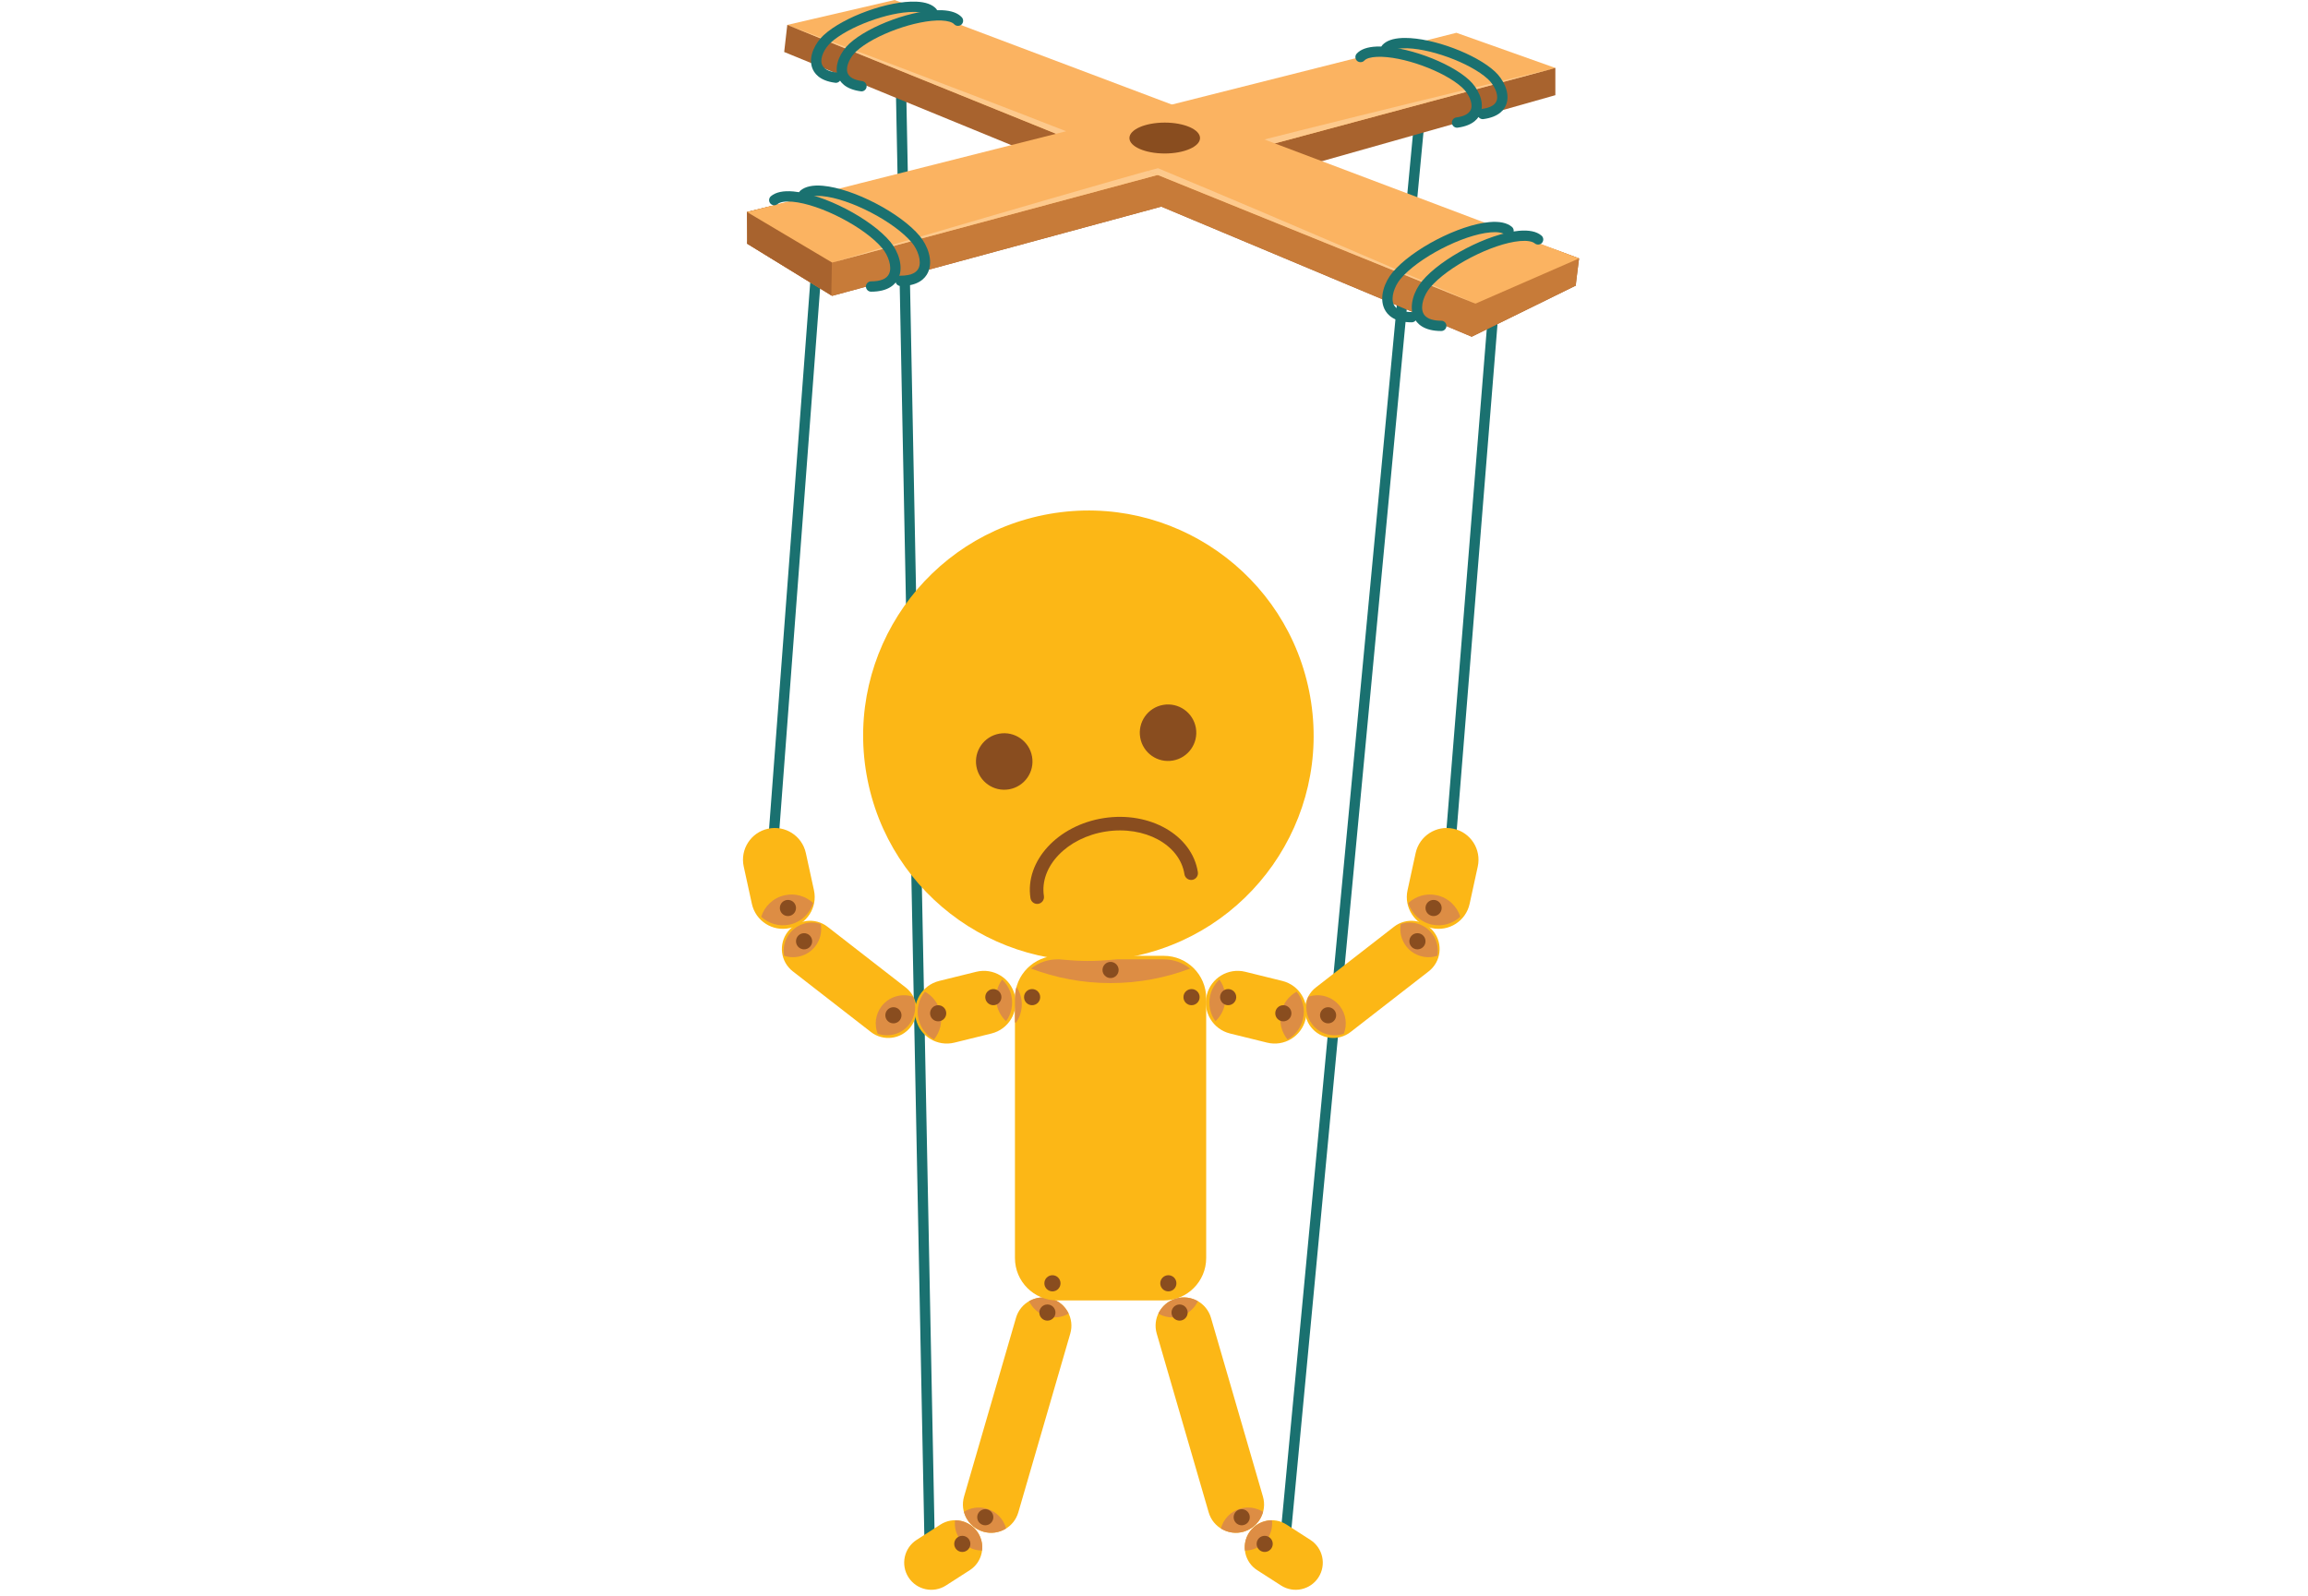 <svg width="146" height="101" viewBox="0 0 146 101" fill="none" xmlns="http://www.w3.org/2000/svg">
<path d="M51.637 16.888C51.459 16.888 51.316 17.019 51.304 17.192L48.528 54.057C48.516 54.236 48.652 54.392 48.839 54.405H48.854C49.025 54.405 49.167 54.272 49.179 54.102L51.954 17.238C51.968 17.059 51.832 16.902 51.637 16.888Z" fill="#1A7170"/>
<path d="M94.691 16.889C94.689 16.889 94.67 16.888 94.666 16.888C94.495 16.888 94.356 17.018 94.343 17.19L91.372 54.056C91.359 54.235 91.495 54.391 91.665 54.403C91.67 54.404 91.692 54.406 91.698 54.406C91.868 54.406 92.011 54.273 92.023 54.104L94.993 17.238C95.006 17.06 94.871 16.903 94.691 16.889Z" fill="#1A7170"/>
<path d="M90.072 4.643C90.068 4.643 90.043 4.642 90.039 4.642C89.872 4.642 89.731 4.773 89.716 4.94L80.867 98.543C80.85 98.722 80.982 98.881 81.151 98.896C81.157 98.898 81.185 98.899 81.192 98.899C81.359 98.899 81.501 98.769 81.516 98.602L90.366 4.997C90.381 4.82 90.249 4.661 90.072 4.643Z" fill="#1A7170"/>
<path d="M57.253 2.069C57.25 1.892 57.108 1.748 56.922 1.748H56.921C56.835 1.749 56.753 1.784 56.693 1.846C56.632 1.909 56.599 1.991 56.6 2.079L58.509 99.067C58.513 99.245 58.659 99.389 58.836 99.389H58.838C58.839 99.389 58.84 99.389 58.84 99.389C59.02 99.386 59.164 99.237 59.162 99.058L57.253 2.069Z" fill="#1A7170"/>
<path d="M51.49 56.325C51.728 57.41 51.039 58.481 49.955 58.718C48.87 58.955 47.799 58.267 47.562 57.182L47.047 54.823C46.809 53.738 47.498 52.666 48.582 52.431C49.666 52.193 50.738 52.881 50.976 53.966L51.49 56.325Z" fill="#FCB716"/>
<path d="M51.443 57.134C50.976 56.699 50.311 56.492 49.641 56.639C48.912 56.797 48.363 57.334 48.153 57.999C48.62 58.434 49.285 58.641 49.955 58.495C50.684 58.336 51.233 57.799 51.443 57.134Z" fill="#DD8D44"/>
<path d="M60.374 65.964C59.296 66.23 58.207 65.57 57.941 64.493C57.675 63.414 58.334 62.325 59.412 62.06L61.757 61.481C62.834 61.217 63.924 61.874 64.19 62.951C64.456 64.03 63.797 65.12 62.718 65.386L60.374 65.964Z" fill="#FCB716"/>
<path d="M63.967 62.951C63.87 62.561 63.665 62.227 63.392 61.971C63.059 62.433 62.922 63.032 63.069 63.629C63.165 64.019 63.371 64.353 63.643 64.61C63.977 64.148 64.114 63.548 63.967 62.951Z" fill="#DD8D44"/>
<path d="M59.48 64.01C59.341 63.447 58.976 63.001 58.507 62.739C58.12 63.212 57.951 63.853 58.109 64.493C58.247 65.056 58.612 65.503 59.082 65.765C59.469 65.292 59.638 64.65 59.48 64.01Z" fill="#DD8D44"/>
<path d="M57.287 62.47C58.067 63.075 58.207 64.198 57.602 64.977C56.996 65.757 55.873 65.897 55.094 65.293L50.151 61.453C49.372 60.847 49.23 59.724 49.836 58.945C50.442 58.166 51.564 58.026 52.344 58.63L57.287 62.47Z" fill="#FCB716"/>
<path d="M51.574 59.869C51.896 59.453 52.005 58.939 51.919 58.458C51.221 58.228 50.425 58.444 49.948 59.057C49.624 59.473 49.516 59.987 49.602 60.468C50.3 60.698 51.097 60.483 51.574 59.869Z" fill="#DD8D44"/>
<path d="M57.519 64.81C57.918 64.295 57.99 63.631 57.77 63.064C57.066 62.82 56.255 63.034 55.772 63.655C55.372 64.17 55.3 64.834 55.52 65.401C56.224 65.645 57.036 65.432 57.519 64.81Z" fill="#DD8D44"/>
<path d="M64.416 95.685C64.14 96.632 63.148 97.178 62.201 96.904C61.253 96.627 60.708 95.635 60.983 94.687L64.271 83.372C64.546 82.424 65.539 81.879 66.486 82.155C67.434 82.43 67.979 83.422 67.704 84.37L64.416 95.685Z" fill="#FCB716"/>
<path d="M62.418 95.447C61.91 95.3 61.391 95.39 60.975 95.648C61.132 96.232 61.579 96.722 62.201 96.904C62.708 97.051 63.227 96.961 63.644 96.702C63.486 96.118 63.039 95.628 62.418 95.447Z" fill="#DD8D44"/>
<path d="M66.486 82.155C66.001 82.014 65.505 82.089 65.099 82.322C65.31 82.769 65.703 83.127 66.214 83.276C66.699 83.417 67.195 83.341 67.602 83.108C67.39 82.661 66.998 82.303 66.486 82.155Z" fill="#DD8D44"/>
<path d="M76.301 79.594C76.301 81.074 75.1 82.274 73.62 82.274H66.885C65.404 82.274 64.204 81.074 64.204 79.594V63.154C64.204 61.674 65.404 60.472 66.885 60.472H73.62C75.1 60.472 76.301 61.674 76.301 63.154V79.594Z" fill="#FCB716"/>
<path d="M64.204 64.665C64.222 64.684 64.238 64.704 64.256 64.722C64.59 64.259 64.727 63.66 64.58 63.063C64.523 62.834 64.426 62.627 64.302 62.442C64.24 62.669 64.204 62.907 64.204 63.154V64.665Z" fill="#DD8D44"/>
<path d="M65.22 61.278C66.785 61.869 68.48 62.196 70.252 62.196C72.025 62.196 73.72 61.869 75.285 61.278C74.828 60.914 74.25 60.695 73.62 60.695H66.885C66.255 60.695 65.677 60.914 65.22 61.278Z" fill="#DD8D44"/>
<path d="M82.882 44.083C84.243 51.832 79.065 59.218 71.315 60.58C63.565 61.941 56.179 56.762 54.818 49.013C53.456 41.263 58.635 33.876 66.384 32.514C74.134 31.153 81.52 36.332 82.882 44.083Z" fill="#FCB716"/>
<path d="M69.82 51.759C66.902 52.213 64.822 54.486 65.186 56.824C65.223 57.059 65.443 57.219 65.677 57.183C65.911 57.146 66.072 56.926 66.036 56.692C65.744 54.821 67.502 52.989 69.953 52.608C72.405 52.226 74.635 53.437 74.926 55.309C74.963 55.543 75.182 55.703 75.417 55.667C75.652 55.63 75.812 55.411 75.775 55.177C75.411 52.838 72.74 51.305 69.82 51.759Z" fill="#894D1F"/>
<path d="M59.84 100.308C59.043 100.821 57.982 100.59 57.47 99.793C56.957 98.996 57.188 97.934 57.985 97.422L59.492 96.454C60.289 95.941 61.35 96.173 61.863 96.969C62.375 97.767 62.144 98.828 61.346 99.34L59.84 100.308Z" fill="#FCB716"/>
<path d="M61.863 96.969C61.534 96.459 60.979 96.182 60.413 96.183C60.368 96.564 60.45 96.964 60.674 97.313C61.003 97.824 61.557 98.1 62.123 98.099C62.169 97.718 62.087 97.318 61.863 96.969Z" fill="#DD8D44"/>
<path d="M50.354 57.445C50.354 57.727 50.125 57.956 49.843 57.956C49.561 57.956 49.332 57.727 49.332 57.445C49.332 57.162 49.561 56.934 49.843 56.934C50.125 56.934 50.354 57.162 50.354 57.445Z" fill="#894D1F"/>
<path d="M51.376 59.55C51.376 59.832 51.147 60.062 50.864 60.062C50.582 60.062 50.354 59.832 50.354 59.55C50.354 59.268 50.582 59.04 50.864 59.04C51.147 59.04 51.376 59.268 51.376 59.55Z" fill="#894D1F"/>
<path d="M57.027 64.233C57.027 64.516 56.798 64.744 56.516 64.744C56.233 64.744 56.005 64.516 56.005 64.233C56.005 63.952 56.233 63.723 56.516 63.723C56.798 63.723 57.027 63.952 57.027 64.233Z" fill="#894D1F"/>
<path d="M59.858 64.107C59.858 64.388 59.629 64.616 59.347 64.616C59.064 64.616 58.836 64.388 58.836 64.107C58.836 63.825 59.064 63.596 59.347 63.596C59.629 63.596 59.858 63.824 59.858 64.107Z" fill="#894D1F"/>
<path d="M63.348 63.085C63.348 63.368 63.12 63.596 62.837 63.596C62.556 63.596 62.326 63.368 62.326 63.085C62.326 62.802 62.556 62.575 62.837 62.575C63.12 62.575 63.348 62.803 63.348 63.085Z" fill="#894D1F"/>
<path d="M89.038 56.325C88.801 57.41 89.489 58.481 90.573 58.718C91.659 58.955 92.73 58.267 92.966 57.182L93.481 54.823C93.719 53.738 93.031 52.666 91.946 52.431C90.862 52.193 89.79 52.881 89.552 53.966L89.038 56.325Z" fill="#FCB716"/>
<path d="M89.086 57.134C89.552 56.699 90.217 56.492 90.887 56.639C91.617 56.797 92.165 57.334 92.375 57.999C91.909 58.434 91.244 58.641 90.573 58.495C89.844 58.336 89.296 57.799 89.086 57.134Z" fill="#DD8D44"/>
<path d="M80.154 65.964C81.232 66.23 82.322 65.57 82.587 64.493C82.854 63.414 82.195 62.325 81.117 62.06L78.772 61.481C77.694 61.217 76.605 61.874 76.338 62.951C76.073 64.03 76.732 65.12 77.81 65.386L80.154 65.964Z" fill="#FCB716"/>
<path d="M76.562 62.951C76.658 62.561 76.864 62.227 77.136 61.971C77.47 62.433 77.607 63.032 77.46 63.629C77.363 64.019 77.158 64.353 76.885 64.61C76.552 64.148 76.414 63.548 76.562 62.951Z" fill="#DD8D44"/>
<path d="M81.049 64.01C81.187 63.447 81.552 63.001 82.022 62.739C82.409 63.212 82.578 63.853 82.42 64.493C82.282 65.056 81.917 65.503 81.447 65.765C81.06 65.292 80.891 64.65 81.049 64.01Z" fill="#DD8D44"/>
<path d="M83.242 62.47C82.462 63.075 82.322 64.198 82.926 64.977C83.532 65.757 84.656 65.897 85.434 65.293L90.378 61.453C91.157 60.847 91.298 59.724 90.693 58.945C90.087 58.166 88.965 58.026 88.185 58.63L83.242 62.47Z" fill="#FCB716"/>
<path d="M88.955 59.869C88.632 59.453 88.524 58.939 88.61 58.458C89.307 58.228 90.104 58.444 90.581 59.057C90.904 59.473 91.013 59.987 90.927 60.468C90.229 60.698 89.432 60.483 88.955 59.869Z" fill="#DD8D44"/>
<path d="M83.01 64.81C82.611 64.295 82.538 63.631 82.758 63.064C83.463 62.82 84.273 63.034 84.757 63.655C85.157 64.17 85.229 64.834 85.008 65.401C84.304 65.645 83.493 65.432 83.01 64.81Z" fill="#DD8D44"/>
<path d="M90.175 57.445C90.175 57.727 90.403 57.956 90.686 57.956C90.968 57.956 91.197 57.727 91.197 57.445C91.197 57.162 90.968 56.934 90.686 56.934C90.403 56.934 90.175 57.162 90.175 57.445Z" fill="#894D1F"/>
<path d="M89.153 59.55C89.153 59.832 89.381 60.062 89.664 60.062C89.947 60.062 90.175 59.832 90.175 59.55C90.175 59.268 89.947 59.04 89.664 59.04C89.381 59.04 89.153 59.268 89.153 59.55Z" fill="#894D1F"/>
<path d="M83.502 64.233C83.502 64.516 83.73 64.744 84.013 64.744C84.296 64.744 84.523 64.516 84.523 64.233C84.523 63.952 84.296 63.723 84.013 63.723C83.73 63.723 83.502 63.952 83.502 64.233Z" fill="#894D1F"/>
<path d="M80.671 64.107C80.671 64.388 80.899 64.616 81.181 64.616C81.465 64.616 81.693 64.388 81.693 64.107C81.693 63.825 81.465 63.596 81.181 63.596C80.899 63.596 80.671 63.824 80.671 64.107Z" fill="#894D1F"/>
<path d="M77.18 63.085C77.18 63.368 77.409 63.596 77.691 63.596C77.972 63.596 78.202 63.368 78.202 63.085C78.202 62.802 77.972 62.575 77.691 62.575C77.409 62.575 77.18 62.803 77.18 63.085Z" fill="#894D1F"/>
<path d="M65.8 63.085C65.8 63.368 65.572 63.596 65.29 63.596C65.008 63.596 64.779 63.368 64.779 63.085C64.779 62.802 65.008 62.575 65.29 62.575C65.572 62.575 65.8 62.803 65.8 63.085Z" fill="#894D1F"/>
<path d="M70.763 61.367C70.763 61.648 70.534 61.878 70.252 61.878C69.971 61.878 69.742 61.648 69.742 61.367C69.742 61.085 69.971 60.856 70.252 60.856C70.534 60.856 70.763 61.085 70.763 61.367Z" fill="#894D1F"/>
<path d="M75.886 63.085C75.886 63.368 75.657 63.596 75.375 63.596C75.093 63.596 74.863 63.368 74.863 63.085C74.863 62.802 75.093 62.575 75.375 62.575C75.657 62.575 75.886 62.803 75.886 63.085Z" fill="#894D1F"/>
<path d="M67.086 81.189C67.086 81.472 66.858 81.701 66.576 81.701C66.294 81.701 66.065 81.472 66.065 81.189C66.065 80.908 66.294 80.679 66.576 80.679C66.858 80.679 67.086 80.908 67.086 81.189Z" fill="#894D1F"/>
<path d="M66.767 83.041C66.767 83.323 66.539 83.552 66.257 83.552C65.974 83.552 65.746 83.323 65.746 83.041C65.746 82.759 65.974 82.53 66.257 82.53C66.539 82.53 66.767 82.759 66.767 83.041Z" fill="#894D1F"/>
<path d="M74.418 81.189C74.418 81.472 74.19 81.701 73.908 81.701C73.625 81.701 73.396 81.472 73.396 81.189C73.396 80.908 73.625 80.679 73.908 80.679C74.19 80.679 74.418 80.908 74.418 81.189Z" fill="#894D1F"/>
<path d="M61.384 97.677C61.384 97.957 61.156 98.187 60.873 98.187C60.591 98.187 60.363 97.957 60.363 97.677C60.363 97.394 60.591 97.166 60.873 97.166C61.156 97.166 61.384 97.394 61.384 97.677Z" fill="#894D1F"/>
<path d="M62.837 95.989C62.837 96.272 62.609 96.5 62.327 96.5C62.045 96.5 61.817 96.272 61.817 95.989C61.817 95.708 62.045 95.48 62.327 95.48C62.609 95.48 62.837 95.708 62.837 95.989Z" fill="#894D1F"/>
<path d="M76.46 95.685C76.734 96.632 77.727 97.178 78.674 96.904C79.622 96.627 80.167 95.635 79.892 94.687L76.604 83.372C76.329 82.424 75.336 81.879 74.389 82.155C73.442 82.43 72.896 83.422 73.172 84.37L76.46 95.685Z" fill="#FCB716"/>
<path d="M78.457 95.447C78.965 95.3 79.484 95.39 79.9 95.648C79.743 96.232 79.296 96.722 78.674 96.904C78.167 97.051 77.648 96.961 77.232 96.702C77.389 96.118 77.836 95.628 78.457 95.447Z" fill="#DD8D44"/>
<path d="M74.389 82.155C74.874 82.014 75.37 82.089 75.777 82.322C75.565 82.769 75.173 83.127 74.661 83.276C74.176 83.417 73.68 83.341 73.274 83.108C73.485 82.661 73.878 82.303 74.389 82.155Z" fill="#DD8D44"/>
<path d="M81.035 100.308C81.832 100.821 82.893 100.59 83.405 99.793C83.918 98.996 83.687 97.934 82.89 97.422L81.383 96.454C80.586 95.941 79.525 96.173 79.012 96.969C78.5 97.767 78.731 98.828 79.529 99.34L81.035 100.308Z" fill="#FCB716"/>
<path d="M79.012 96.969C79.341 96.459 79.896 96.182 80.461 96.183C80.507 96.564 80.425 96.964 80.201 97.313C79.872 97.824 79.318 98.1 78.752 98.099C78.707 97.718 78.788 97.318 79.012 96.969Z" fill="#DD8D44"/>
<path d="M74.108 83.041C74.108 83.323 74.336 83.552 74.619 83.552C74.901 83.552 75.129 83.323 75.129 83.041C75.129 82.759 74.901 82.53 74.619 82.53C74.336 82.53 74.108 82.759 74.108 83.041Z" fill="#894D1F"/>
<path d="M79.492 97.677C79.492 97.957 79.72 98.187 80.002 98.187C80.284 98.187 80.512 97.957 80.512 97.677C80.512 97.394 80.284 97.166 80.002 97.166C79.72 97.166 79.492 97.394 79.492 97.677Z" fill="#894D1F"/>
<path d="M78.038 95.989C78.038 96.272 78.266 96.5 78.549 96.5C78.83 96.5 79.059 96.272 79.059 95.989C79.059 95.708 78.83 95.48 78.549 95.48C78.266 95.48 78.038 95.708 78.038 95.989Z" fill="#894D1F"/>
<path d="M65.286 47.868C65.457 48.84 64.807 49.766 63.835 49.937C62.863 50.108 61.935 49.458 61.765 48.487C61.594 47.515 62.245 46.587 63.217 46.416C64.189 46.246 65.115 46.896 65.286 47.868Z" fill="#894D1F"/>
<path d="M75.648 46.048C75.819 47.019 75.169 47.946 74.197 48.117C73.225 48.288 72.299 47.638 72.128 46.666C71.957 45.694 72.607 44.767 73.578 44.596C74.551 44.425 75.477 45.076 75.648 46.048Z" fill="#894D1F"/>
<path d="M99.889 16.35C97.135 15.304 90.25 12.958 82.749 10.445L98.389 6.022V4.298L92.128 3.797C92.128 3.797 83.726 5.53 74.09 7.555C64.662 4.422 56.396 1.712 56.396 1.712L49.802 1.576L49.606 3.289L64.802 9.52C57.124 11.155 50.092 12.691 47.255 13.414C47.255 14.305 47.293 15.399 47.255 15.412L52.635 18.718L73.463 13.072L93.098 21.303L99.694 18.063C99.657 18.047 99.789 17.235 99.889 16.35Z" fill="#A8632E"/>
<path d="M99.889 16.35C97.135 15.304 90.25 12.958 82.749 10.445L64.803 9.52C57.125 11.155 50.093 12.691 47.255 13.414C47.255 14.304 47.293 15.399 47.255 15.412L52.636 18.718L73.463 13.072L93.098 21.303L99.694 18.063C99.657 18.046 99.789 17.235 99.889 16.35Z" fill="#C77B39"/>
<path d="M52.586 18.685L52.629 16.346L49.087 12.969C48.364 13.139 47.745 13.289 47.255 13.414C47.255 14.305 47.293 15.399 47.255 15.412L52.586 18.685Z" fill="#A8632E"/>
<path d="M47.255 13.414C47.638 13.293 92.128 2.074 92.128 2.074L98.389 4.298L52.636 16.61L47.255 13.414Z" fill="#FBB361"/>
<path d="M76.595 9.7C82.017 8.246 98.389 4.298 98.389 4.298L52.636 16.61C52.636 16.61 70.574 11.313 76.595 9.7Z" fill="#FDC98C"/>
<path d="M99.889 16.35C99.523 16.188 56.591 0 56.591 0L49.802 1.576L93.337 19.209L99.889 16.35Z" fill="#FBB361"/>
<path d="M75.912 8.734C75.912 9.273 74.912 9.711 73.679 9.711C72.446 9.711 71.445 9.273 71.445 8.734C71.445 8.194 72.446 7.756 73.679 7.756C74.912 7.756 75.912 8.194 75.912 8.734Z" fill="#894D1F"/>
<path d="M67.441 8.303C59.879 5.341 49.802 1.576 49.802 1.576L66.807 8.463C67.018 8.41 67.23 8.356 67.441 8.303Z" fill="#FDC98C"/>
<path d="M72.61 10.814L93.337 19.209C93.337 19.209 81.194 13.938 73.25 10.642L72.61 10.814Z" fill="#FDC98C"/>
<path d="M56.972 17.983C56.853 17.983 56.757 17.887 56.757 17.768C56.757 17.65 56.853 17.553 56.972 17.553C57.626 17.553 58.043 17.372 58.212 17.011C58.445 16.514 58.159 15.75 57.772 15.283C56.648 13.934 53.793 12.452 52.007 12.293C51.526 12.249 51.172 12.31 50.984 12.467C50.894 12.544 50.759 12.532 50.682 12.441C50.606 12.35 50.618 12.214 50.708 12.139C50.99 11.902 51.44 11.811 52.045 11.864C53.955 12.035 56.899 13.565 58.102 15.01C58.571 15.573 58.927 16.497 58.6 17.194C58.431 17.553 58.012 17.983 56.972 17.983Z" fill="#1A7170"/>
<path d="M56.972 18.095C56.792 18.095 56.646 17.948 56.646 17.768C56.646 17.588 56.792 17.442 56.972 17.442C57.579 17.442 57.962 17.281 58.111 16.964C58.316 16.526 58.057 15.802 57.686 15.355C56.576 14.023 53.759 12.562 51.998 12.405C51.55 12.363 51.219 12.417 51.056 12.553C50.926 12.664 50.709 12.647 50.597 12.513C50.481 12.375 50.499 12.169 50.637 12.054C50.94 11.799 51.415 11.697 52.055 11.753C53.989 11.927 56.97 13.475 58.187 14.939C58.678 15.529 59.049 16.5 58.701 17.241C58.519 17.63 58.07 18.095 56.972 18.095ZM51.719 12.168C51.812 12.168 51.912 12.172 52.018 12.182C53.825 12.343 56.718 13.844 57.858 15.212C58.277 15.718 58.568 16.515 58.313 17.059C58.124 17.461 57.673 17.665 56.972 17.665C56.915 17.665 56.869 17.712 56.869 17.768C56.869 17.826 56.914 17.872 56.972 17.872C57.953 17.872 58.344 17.477 58.499 17.146C58.806 16.494 58.464 15.619 58.017 15.082C56.829 13.654 53.922 12.145 52.036 11.975C51.464 11.925 51.036 12.009 50.781 12.225C50.737 12.261 50.732 12.326 50.768 12.37C50.799 12.406 50.847 12.439 50.912 12.383C51.083 12.24 51.354 12.168 51.719 12.168Z" fill="#1A7170"/>
<path d="M55.103 18.343C54.984 18.343 54.888 18.245 54.888 18.127C54.888 18.009 54.984 17.913 55.103 17.913C55.757 17.913 56.174 17.73 56.342 17.37C56.576 16.872 56.289 16.108 55.903 15.642C54.779 14.291 51.923 12.811 50.139 12.651C49.657 12.607 49.303 12.668 49.115 12.827C49.024 12.902 48.889 12.891 48.813 12.8C48.736 12.708 48.749 12.573 48.839 12.497C49.12 12.261 49.57 12.168 50.176 12.224C52.086 12.395 55.029 13.923 56.233 15.368C56.702 15.932 57.057 16.856 56.731 17.553C56.562 17.913 56.143 18.343 55.103 18.343Z" fill="#1A7170"/>
<path d="M55.103 18.454C54.923 18.454 54.777 18.307 54.777 18.127C54.777 17.947 54.923 17.801 55.103 17.801C55.71 17.801 56.093 17.64 56.241 17.323C56.447 16.883 56.187 16.16 55.817 15.713C54.709 14.382 51.892 12.92 50.129 12.762C49.681 12.721 49.349 12.775 49.187 12.912C49.053 13.024 48.838 13.004 48.728 12.871C48.613 12.733 48.631 12.527 48.768 12.412C49.073 12.156 49.552 12.055 50.187 12.113C52.119 12.285 55.099 13.833 56.319 15.297C56.809 15.886 57.179 16.859 56.832 17.6C56.649 17.99 56.2 18.454 55.103 18.454ZM49.852 12.526C49.944 12.526 50.044 12.531 50.149 12.54C51.958 12.702 54.85 14.203 55.989 15.571C56.408 16.076 56.699 16.873 56.443 17.417C56.255 17.82 55.804 18.024 55.103 18.024C55.046 18.024 55 18.07 55 18.127C55 18.184 55.047 18.231 55.103 18.231C56.083 18.231 56.475 17.837 56.63 17.506C56.936 16.852 56.594 15.977 56.147 15.44C54.958 14.012 52.051 12.503 50.166 12.335C49.593 12.283 49.168 12.367 48.911 12.582C48.867 12.619 48.861 12.684 48.899 12.729C48.929 12.765 48.976 12.796 49.043 12.741C49.213 12.598 49.485 12.526 49.852 12.526Z" fill="#1A7170"/>
<path d="M59.218 0.551C58.97 0.28 58.549 0.13 57.967 0.105C56.215 0.028 53.352 1.072 52.103 2.224C51.589 2.697 51.137 3.533 51.363 4.249C51.483 4.627 51.835 5.105 52.811 5.233C52.836 5.24 52.858 5.24 52.873 5.24C53.035 5.24 53.174 5.119 53.196 4.957C53.219 4.78 53.094 4.615 52.916 4.59C52.389 4.521 52.076 4.34 51.986 4.052C51.858 3.648 52.17 3.049 52.545 2.704C53.632 1.702 56.179 0.754 57.785 0.754C57.837 0.754 57.888 0.755 57.938 0.757C58.331 0.774 58.614 0.858 58.736 0.991C58.851 1.118 59.067 1.129 59.197 1.013C59.33 0.891 59.339 0.684 59.218 0.551Z" fill="#1A7170"/>
<path d="M60.841 1.092C60.593 0.821 60.172 0.671 59.588 0.646C57.832 0.571 54.974 1.615 53.726 2.765C53.212 3.238 52.761 4.074 52.986 4.79C53.105 5.167 53.456 5.645 54.458 5.778C54.463 5.778 54.491 5.781 54.497 5.781C54.658 5.781 54.797 5.659 54.819 5.497C54.842 5.32 54.717 5.156 54.539 5.131C54.012 5.06 53.699 4.879 53.608 4.594C53.481 4.19 53.792 3.591 54.168 3.245C55.291 2.21 57.981 1.233 59.56 1.298C59.954 1.316 60.238 1.399 60.36 1.533C60.476 1.66 60.689 1.672 60.822 1.553C60.952 1.431 60.962 1.225 60.841 1.092Z" fill="#1A7170"/>
<path d="M93.793 7.426C93.687 7.426 93.595 7.348 93.581 7.24C93.565 7.122 93.647 7.015 93.766 6.999C94.338 6.923 94.683 6.716 94.787 6.384C94.933 5.92 94.593 5.284 94.197 4.919C93.039 3.853 90.329 2.878 88.723 2.943C88.294 2.961 87.993 3.056 87.847 3.214C87.767 3.301 87.632 3.308 87.545 3.227C87.456 3.147 87.451 3.012 87.53 2.924C87.757 2.676 88.153 2.538 88.704 2.515C90.436 2.443 93.241 3.455 94.488 4.604C94.977 5.055 95.407 5.845 95.197 6.513C95.088 6.86 94.759 7.299 93.822 7.424C93.812 7.426 93.803 7.426 93.793 7.426Z" fill="#1A7170"/>
<path d="M93.793 7.537C93.63 7.537 93.491 7.416 93.47 7.255C93.459 7.168 93.481 7.082 93.535 7.013C93.588 6.944 93.664 6.9 93.751 6.889C94.277 6.819 94.59 6.638 94.681 6.35C94.808 5.946 94.496 5.347 94.121 5.002C92.998 3.967 90.316 2.989 88.728 3.055C88.337 3.071 88.053 3.155 87.929 3.29C87.812 3.418 87.596 3.427 87.469 3.31C87.337 3.191 87.326 2.984 87.447 2.85C87.695 2.578 88.116 2.429 88.699 2.404C88.76 2.402 88.821 2.4 88.883 2.4C90.651 2.4 93.358 3.412 94.563 4.522C95.077 4.996 95.528 5.832 95.303 6.547C95.184 6.924 94.833 7.402 93.836 7.535C93.822 7.537 93.808 7.537 93.793 7.537ZM88.88 2.829C90.531 2.829 93.151 3.805 94.272 4.837C94.703 5.234 95.055 5.904 94.894 6.417C94.774 6.795 94.4 7.028 93.78 7.11C93.752 7.113 93.728 7.127 93.711 7.149C93.695 7.171 93.687 7.198 93.691 7.225C93.698 7.277 93.741 7.314 93.793 7.314L93.806 7.314C94.687 7.196 94.99 6.796 95.09 6.48C95.286 5.858 94.876 5.114 94.412 4.686C93.2 3.57 90.422 2.554 88.708 2.627C88.187 2.649 87.818 2.774 87.612 2.999C87.574 3.042 87.576 3.106 87.619 3.145C87.662 3.184 87.728 3.179 87.765 3.139C87.932 2.957 88.262 2.851 88.718 2.832C88.771 2.83 88.825 2.829 88.88 2.829Z" fill="#1A7170"/>
<path d="M92.17 7.967C92.064 7.967 91.972 7.889 91.958 7.781C91.941 7.663 92.025 7.556 92.142 7.54C92.537 7.487 93.034 7.339 93.165 6.925C93.311 6.461 92.969 5.825 92.574 5.461C91.416 4.394 88.708 3.414 87.1 3.485C86.673 3.503 86.369 3.598 86.225 3.754C86.144 3.844 86.01 3.85 85.922 3.769C85.834 3.689 85.828 3.554 85.908 3.467C86.135 3.218 86.53 3.08 87.082 3.056C88.807 2.981 91.62 3.997 92.865 5.146C93.355 5.595 93.785 6.385 93.575 7.053C93.466 7.402 93.136 7.84 92.199 7.965C92.19 7.967 92.18 7.967 92.17 7.967Z" fill="#1A7170"/>
<path d="M92.17 8.079C92.007 8.079 91.868 7.957 91.847 7.796C91.835 7.711 91.858 7.625 91.91 7.556C91.963 7.487 92.04 7.442 92.127 7.43C92.49 7.381 92.945 7.248 93.058 6.891C93.186 6.487 92.873 5.888 92.498 5.543C91.373 4.505 88.692 3.525 87.105 3.596C86.714 3.613 86.43 3.696 86.307 3.83C86.19 3.958 85.974 3.969 85.846 3.851C85.782 3.793 85.744 3.712 85.74 3.624C85.736 3.537 85.767 3.455 85.826 3.391C86.071 3.121 86.493 2.97 87.077 2.945C88.828 2.869 91.691 3.912 92.939 5.064C93.454 5.536 93.906 6.37 93.68 7.086C93.562 7.464 93.211 7.942 92.213 8.076C92.202 8.079 92.183 8.079 92.17 8.079ZM87.269 3.369C88.944 3.369 91.508 4.327 92.649 5.379C93.08 5.775 93.433 6.445 93.271 6.958C93.154 7.329 92.768 7.568 92.157 7.651C92.129 7.655 92.105 7.669 92.088 7.691C92.071 7.713 92.064 7.739 92.068 7.766C92.074 7.818 92.118 7.856 92.17 7.856V7.967L92.179 7.856C93.066 7.737 93.369 7.336 93.468 7.019C93.664 6.397 93.253 5.654 92.789 5.228C91.576 4.109 88.796 3.092 87.087 3.168C86.564 3.19 86.195 3.316 85.99 3.542C85.971 3.562 85.962 3.588 85.963 3.615C85.964 3.643 85.976 3.668 85.997 3.687C86.063 3.748 86.11 3.716 86.142 3.679C86.309 3.499 86.638 3.393 87.096 3.373C87.152 3.37 87.21 3.369 87.269 3.369Z" fill="#1A7170"/>
<path d="M89.302 20.281C88.262 20.281 87.843 19.852 87.674 19.491C87.348 18.795 87.703 17.871 88.173 17.308C89.376 15.862 92.319 14.332 94.228 14.162C94.834 14.108 95.285 14.2 95.567 14.437C95.657 14.513 95.669 14.649 95.593 14.739C95.517 14.83 95.381 14.841 95.291 14.765C95.102 14.608 94.749 14.548 94.268 14.59C92.482 14.75 89.627 16.231 88.502 17.582C88.115 18.048 87.83 18.812 88.063 19.309C88.272 19.757 88.853 19.852 89.302 19.852C89.421 19.852 89.518 19.948 89.518 20.066C89.518 20.185 89.421 20.281 89.302 20.281Z" fill="#1A7170"/>
<path d="M89.302 20.392C88.203 20.392 87.755 19.928 87.573 19.538C87.226 18.796 87.596 17.825 88.087 17.237C89.306 15.772 92.285 14.223 94.219 14.051C94.858 13.994 95.334 14.096 95.638 14.351C95.776 14.467 95.793 14.673 95.679 14.811C95.567 14.944 95.351 14.962 95.219 14.85C95.056 14.715 94.722 14.661 94.278 14.701C92.516 14.858 89.697 16.321 88.588 17.653C88.218 18.099 87.959 18.823 88.164 19.262C88.349 19.657 88.885 19.741 89.302 19.741C89.482 19.741 89.629 19.887 89.629 20.066C89.629 20.246 89.482 20.392 89.302 20.392ZM94.55 14.259C94.451 14.259 94.347 14.264 94.238 14.274C92.353 14.441 89.447 15.951 88.258 17.379C87.811 17.916 87.469 18.79 87.775 19.444C87.93 19.775 88.32 20.169 89.302 20.169C89.359 20.169 89.406 20.123 89.406 20.066C89.406 20.009 89.359 19.963 89.302 19.963C88.82 19.963 88.197 19.858 87.963 19.357C87.707 18.812 87.998 18.016 88.416 17.511C89.556 16.142 92.449 14.641 94.258 14.479C94.776 14.434 95.149 14.502 95.362 14.68C95.429 14.736 95.478 14.704 95.508 14.668C95.544 14.624 95.538 14.559 95.495 14.522C95.287 14.348 94.97 14.259 94.55 14.259Z" fill="#1A7170"/>
<path d="M91.172 20.83C90.132 20.83 89.713 20.403 89.544 20.041C89.218 19.344 89.574 18.421 90.042 17.858C91.245 16.411 94.188 14.883 96.097 14.712C96.704 14.658 97.154 14.75 97.436 14.987C97.527 15.062 97.538 15.198 97.462 15.289C97.386 15.38 97.25 15.39 97.159 15.315C96.971 15.158 96.618 15.097 96.137 15.14C94.351 15.299 91.496 16.782 90.372 18.133C89.985 18.597 89.699 19.361 89.932 19.86C90.142 20.307 90.723 20.403 91.172 20.403C91.291 20.403 91.387 20.497 91.387 20.616C91.387 20.734 91.291 20.83 91.172 20.83Z" fill="#1A7170"/>
<path d="M91.172 20.942C90.073 20.942 89.625 20.477 89.442 20.088C89.096 19.348 89.466 18.376 89.956 17.787C91.174 16.322 94.154 14.774 96.088 14.601C96.729 14.544 97.204 14.646 97.507 14.902C97.573 14.956 97.614 15.034 97.623 15.119C97.631 15.207 97.604 15.292 97.548 15.36C97.437 15.493 97.221 15.512 97.088 15.4C96.926 15.265 96.593 15.211 96.147 15.25C94.385 15.408 91.567 16.871 90.458 18.204C90.087 18.648 89.827 19.372 90.033 19.812C90.219 20.208 90.755 20.291 91.172 20.291C91.352 20.291 91.499 20.437 91.499 20.616C91.499 20.796 91.352 20.942 91.172 20.942ZM96.419 14.809C96.32 14.809 96.216 14.813 96.107 14.823C94.221 14.992 91.316 16.501 90.128 17.929C89.681 18.466 89.339 19.341 89.645 19.993C89.799 20.324 90.19 20.719 91.172 20.719C91.229 20.719 91.275 20.673 91.275 20.616C91.275 20.56 91.229 20.514 91.172 20.514C90.691 20.514 90.067 20.409 89.831 19.907C89.579 19.366 89.877 18.552 90.287 18.061C91.426 16.692 94.319 15.19 96.127 15.028C96.646 14.982 97.018 15.052 97.231 15.229C97.273 15.265 97.342 15.259 97.377 15.218C97.395 15.196 97.403 15.168 97.401 15.141C97.398 15.114 97.385 15.09 97.365 15.073C97.157 14.897 96.838 14.809 96.419 14.809Z" fill="#1A7170"/>
</svg>
